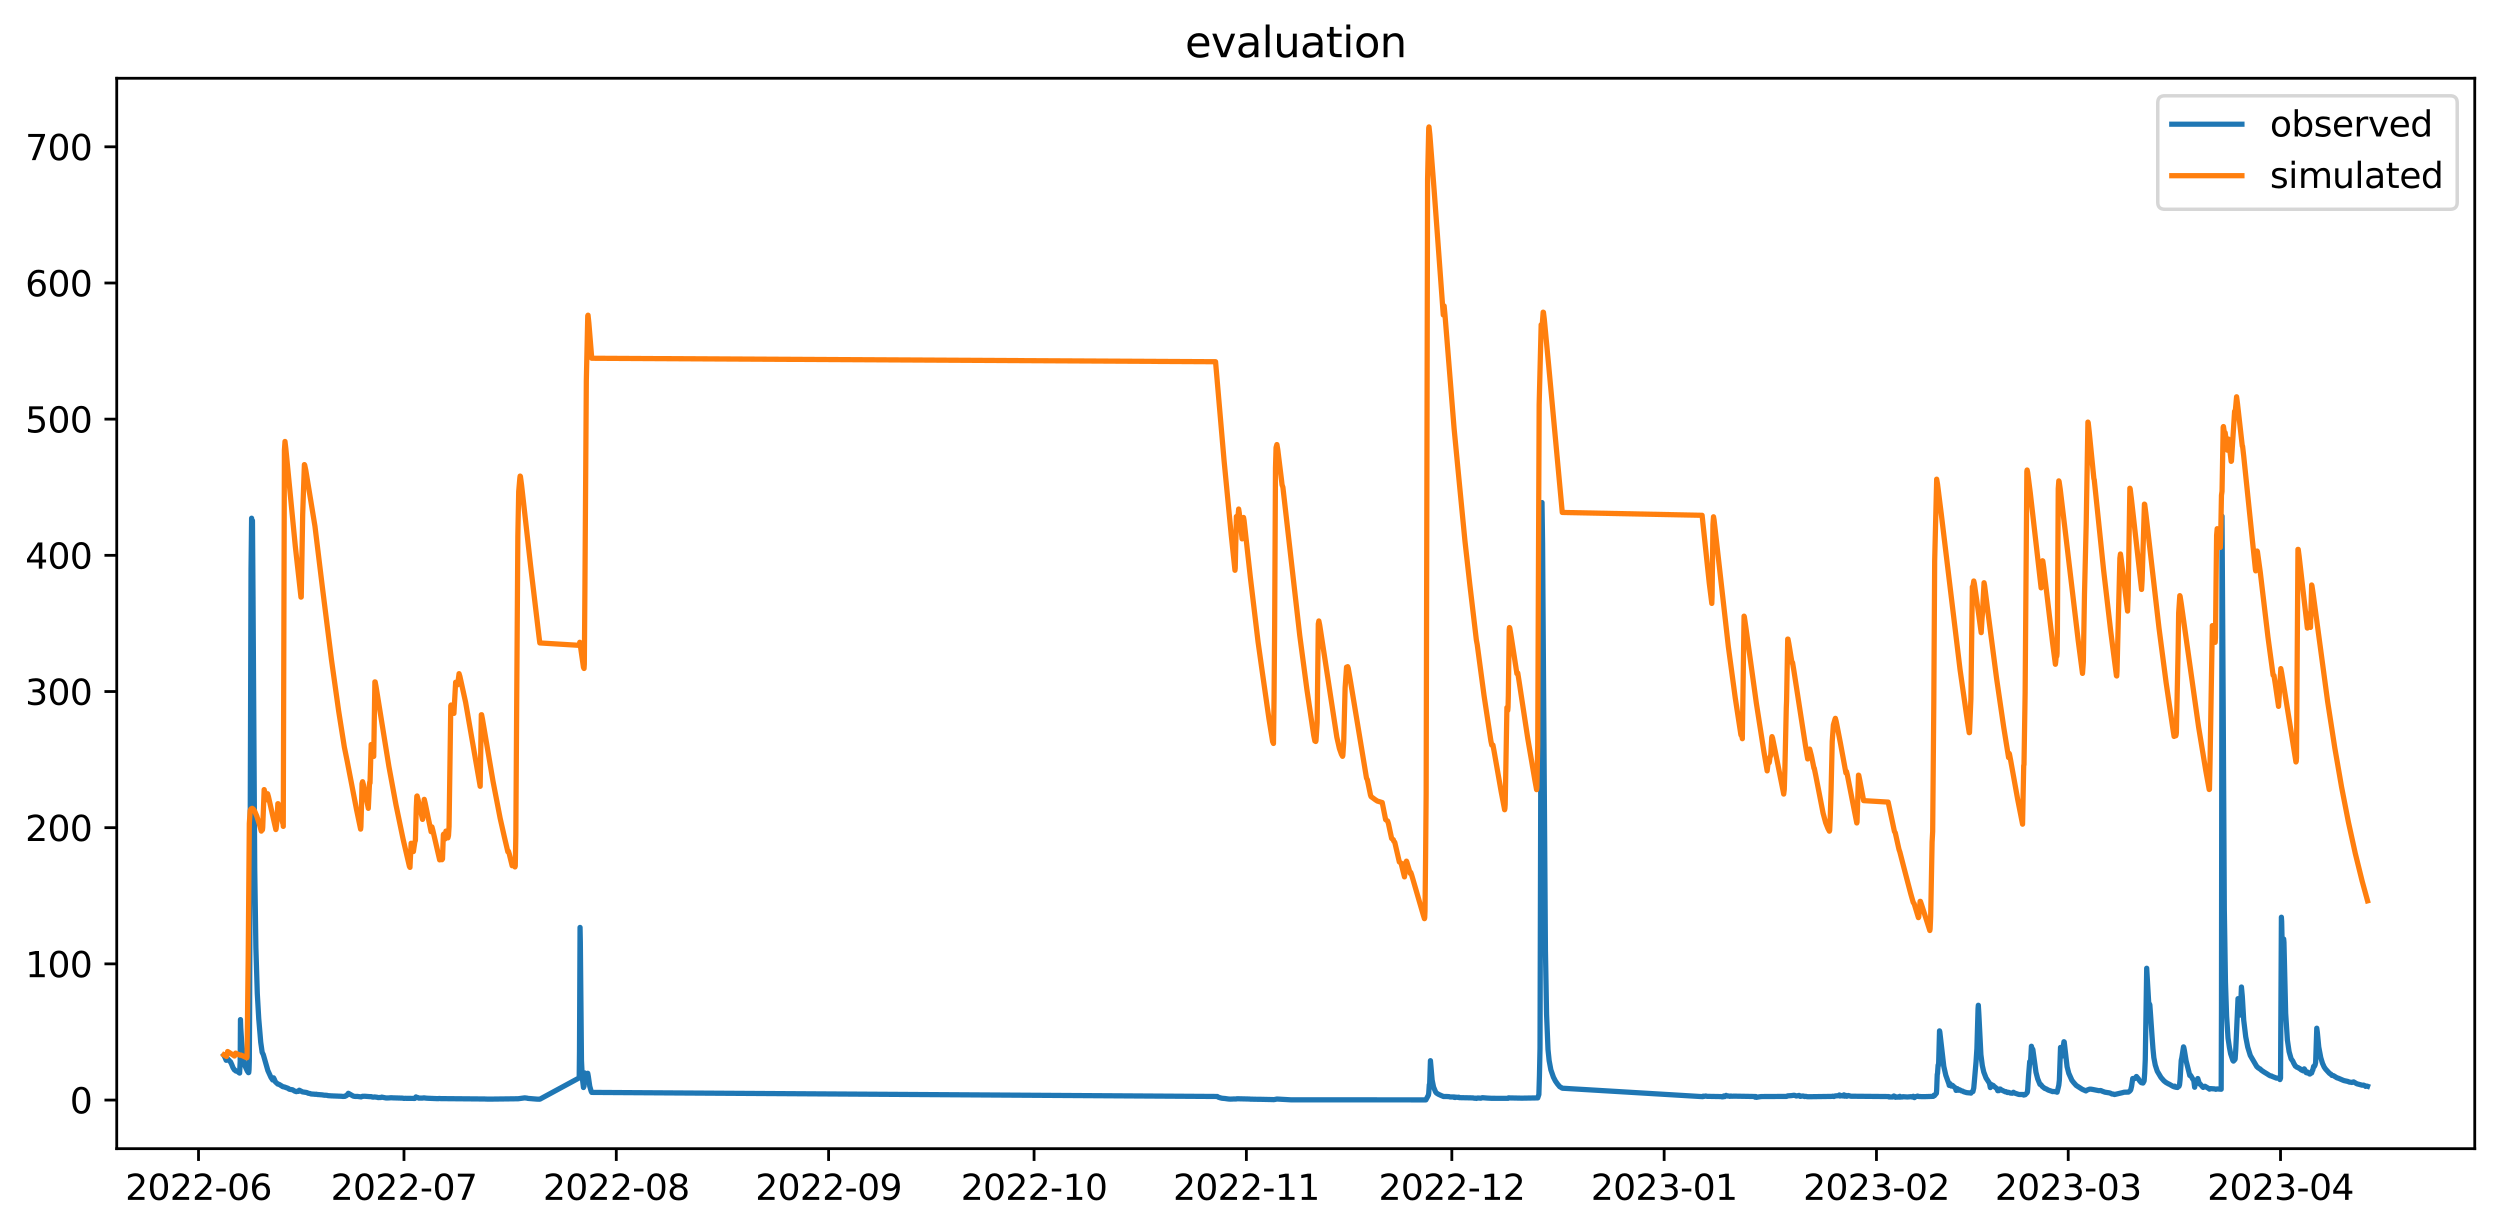 <?xml version="1.0" encoding="utf-8" standalone="no"?>
<!DOCTYPE svg PUBLIC "-//W3C//DTD SVG 1.1//EN"
  "http://www.w3.org/Graphics/SVG/1.1/DTD/svg11.dtd">
<svg xmlns:xlink="http://www.w3.org/1999/xlink" width="712.898pt" height="351.436pt" viewBox="0 0 712.898 351.436" xmlns="http://www.w3.org/2000/svg" version="1.1">
 <defs>
  <style type="text/css">*{stroke-linejoin: round; stroke-linecap: butt}</style>
 </defs>
 <g id="figure_1">
  <g id="patch_1">
   <path d="M 0 351.436 
L 712.898 351.436 
L 712.898 0 
L 0 0 
z
" style="fill: #ffffff"/>
  </g>
  <g id="axes_1">
   <g id="patch_2">
    <path d="M 33.288 327.558 
L 705.697 327.558 
L 705.697 22.318 
L 33.288 22.318 
z
" style="fill: #ffffff"/>
   </g>
   <g id="matplotlib.axis_1">
    <g id="xtick_1">
     <g id="line2d_1">
      <defs>
       <path id="m0aa4b8ffd3" d="M 0 0 
L 0 3.5 
" style="stroke: #000000; stroke-width: 0.8"/>
      </defs>
      <g>
       <use xlink:href="#m0aa4b8ffd3" x="56.609" y="327.558" style="stroke: #000000; stroke-width: 0.8"/>
      </g>
     </g>
     <g id="text_1">
      <!-- 2022-06 -->
      <g transform="translate(35.718 342.157) scale(0.1 -0.1)">
       <defs>
        <path id="DejaVuSans-32" d="M 1228 531 
L 3431 531 
L 3431 0 
L 469 0 
L 469 531 
Q 828 903 1448 1529 
Q 2069 2156 2228 2338 
Q 2531 2678 2651 2914 
Q 2772 3150 2772 3378 
Q 2772 3750 2511 3984 
Q 2250 4219 1831 4219 
Q 1534 4219 1204 4116 
Q 875 4013 500 3803 
L 500 4441 
Q 881 4594 1212 4672 
Q 1544 4750 1819 4750 
Q 2544 4750 2975 4387 
Q 3406 4025 3406 3419 
Q 3406 3131 3298 2873 
Q 3191 2616 2906 2266 
Q 2828 2175 2409 1742 
Q 1991 1309 1228 531 
z
" transform="scale(0.016)"/>
        <path id="DejaVuSans-30" d="M 2034 4250 
Q 1547 4250 1301 3770 
Q 1056 3291 1056 2328 
Q 1056 1369 1301 889 
Q 1547 409 2034 409 
Q 2525 409 2770 889 
Q 3016 1369 3016 2328 
Q 3016 3291 2770 3770 
Q 2525 4250 2034 4250 
z
M 2034 4750 
Q 2819 4750 3233 4129 
Q 3647 3509 3647 2328 
Q 3647 1150 3233 529 
Q 2819 -91 2034 -91 
Q 1250 -91 836 529 
Q 422 1150 422 2328 
Q 422 3509 836 4129 
Q 1250 4750 2034 4750 
z
" transform="scale(0.016)"/>
        <path id="DejaVuSans-2d" d="M 313 2009 
L 1997 2009 
L 1997 1497 
L 313 1497 
L 313 2009 
z
" transform="scale(0.016)"/>
        <path id="DejaVuSans-36" d="M 2113 2584 
Q 1688 2584 1439 2293 
Q 1191 2003 1191 1497 
Q 1191 994 1439 701 
Q 1688 409 2113 409 
Q 2538 409 2786 701 
Q 3034 994 3034 1497 
Q 3034 2003 2786 2293 
Q 2538 2584 2113 2584 
z
M 3366 4563 
L 3366 3988 
Q 3128 4100 2886 4159 
Q 2644 4219 2406 4219 
Q 1781 4219 1451 3797 
Q 1122 3375 1075 2522 
Q 1259 2794 1537 2939 
Q 1816 3084 2150 3084 
Q 2853 3084 3261 2657 
Q 3669 2231 3669 1497 
Q 3669 778 3244 343 
Q 2819 -91 2113 -91 
Q 1303 -91 875 529 
Q 447 1150 447 2328 
Q 447 3434 972 4092 
Q 1497 4750 2381 4750 
Q 2619 4750 2861 4703 
Q 3103 4656 3366 4563 
z
" transform="scale(0.016)"/>
       </defs>
       <use xlink:href="#DejaVuSans-32"/>
       <use xlink:href="#DejaVuSans-30" x="63.623"/>
       <use xlink:href="#DejaVuSans-32" x="127.246"/>
       <use xlink:href="#DejaVuSans-32" x="190.869"/>
       <use xlink:href="#DejaVuSans-2d" x="254.492"/>
       <use xlink:href="#DejaVuSans-30" x="290.576"/>
       <use xlink:href="#DejaVuSans-36" x="354.199"/>
      </g>
     </g>
    </g>
    <g id="xtick_2">
     <g id="line2d_2">
      <g>
       <use xlink:href="#m0aa4b8ffd3" x="115.199" y="327.558" style="stroke: #000000; stroke-width: 0.8"/>
      </g>
     </g>
     <g id="text_2">
      <!-- 2022-07 -->
      <g transform="translate(94.307 342.157) scale(0.1 -0.1)">
       <defs>
        <path id="DejaVuSans-37" d="M 525 4666 
L 3525 4666 
L 3525 4397 
L 1831 0 
L 1172 0 
L 2766 4134 
L 525 4134 
L 525 4666 
z
" transform="scale(0.016)"/>
       </defs>
       <use xlink:href="#DejaVuSans-32"/>
       <use xlink:href="#DejaVuSans-30" x="63.623"/>
       <use xlink:href="#DejaVuSans-32" x="127.246"/>
       <use xlink:href="#DejaVuSans-32" x="190.869"/>
       <use xlink:href="#DejaVuSans-2d" x="254.492"/>
       <use xlink:href="#DejaVuSans-30" x="290.576"/>
       <use xlink:href="#DejaVuSans-37" x="354.199"/>
      </g>
     </g>
    </g>
    <g id="xtick_3">
     <g id="line2d_3">
      <g>
       <use xlink:href="#m0aa4b8ffd3" x="175.741" y="327.558" style="stroke: #000000; stroke-width: 0.8"/>
      </g>
     </g>
     <g id="text_3">
      <!-- 2022-08 -->
      <g transform="translate(154.849 342.157) scale(0.1 -0.1)">
       <defs>
        <path id="DejaVuSans-38" d="M 2034 2216 
Q 1584 2216 1326 1975 
Q 1069 1734 1069 1313 
Q 1069 891 1326 650 
Q 1584 409 2034 409 
Q 2484 409 2743 651 
Q 3003 894 3003 1313 
Q 3003 1734 2745 1975 
Q 2488 2216 2034 2216 
z
M 1403 2484 
Q 997 2584 770 2862 
Q 544 3141 544 3541 
Q 544 4100 942 4425 
Q 1341 4750 2034 4750 
Q 2731 4750 3128 4425 
Q 3525 4100 3525 3541 
Q 3525 3141 3298 2862 
Q 3072 2584 2669 2484 
Q 3125 2378 3379 2068 
Q 3634 1759 3634 1313 
Q 3634 634 3220 271 
Q 2806 -91 2034 -91 
Q 1263 -91 848 271 
Q 434 634 434 1313 
Q 434 1759 690 2068 
Q 947 2378 1403 2484 
z
M 1172 3481 
Q 1172 3119 1398 2916 
Q 1625 2713 2034 2713 
Q 2441 2713 2670 2916 
Q 2900 3119 2900 3481 
Q 2900 3844 2670 4047 
Q 2441 4250 2034 4250 
Q 1625 4250 1398 4047 
Q 1172 3844 1172 3481 
z
" transform="scale(0.016)"/>
       </defs>
       <use xlink:href="#DejaVuSans-32"/>
       <use xlink:href="#DejaVuSans-30" x="63.623"/>
       <use xlink:href="#DejaVuSans-32" x="127.246"/>
       <use xlink:href="#DejaVuSans-32" x="190.869"/>
       <use xlink:href="#DejaVuSans-2d" x="254.492"/>
       <use xlink:href="#DejaVuSans-30" x="290.576"/>
       <use xlink:href="#DejaVuSans-38" x="354.199"/>
      </g>
     </g>
    </g>
    <g id="xtick_4">
     <g id="line2d_4">
      <g>
       <use xlink:href="#m0aa4b8ffd3" x="236.283" y="327.558" style="stroke: #000000; stroke-width: 0.8"/>
      </g>
     </g>
     <g id="text_4">
      <!-- 2022-09 -->
      <g transform="translate(215.392 342.157) scale(0.1 -0.1)">
       <defs>
        <path id="DejaVuSans-39" d="M 703 97 
L 703 672 
Q 941 559 1184 500 
Q 1428 441 1663 441 
Q 2288 441 2617 861 
Q 2947 1281 2994 2138 
Q 2813 1869 2534 1725 
Q 2256 1581 1919 1581 
Q 1219 1581 811 2004 
Q 403 2428 403 3163 
Q 403 3881 828 4315 
Q 1253 4750 1959 4750 
Q 2769 4750 3195 4129 
Q 3622 3509 3622 2328 
Q 3622 1225 3098 567 
Q 2575 -91 1691 -91 
Q 1453 -91 1209 -44 
Q 966 3 703 97 
z
M 1959 2075 
Q 2384 2075 2632 2365 
Q 2881 2656 2881 3163 
Q 2881 3666 2632 3958 
Q 2384 4250 1959 4250 
Q 1534 4250 1286 3958 
Q 1038 3666 1038 3163 
Q 1038 2656 1286 2365 
Q 1534 2075 1959 2075 
z
" transform="scale(0.016)"/>
       </defs>
       <use xlink:href="#DejaVuSans-32"/>
       <use xlink:href="#DejaVuSans-30" x="63.623"/>
       <use xlink:href="#DejaVuSans-32" x="127.246"/>
       <use xlink:href="#DejaVuSans-32" x="190.869"/>
       <use xlink:href="#DejaVuSans-2d" x="254.492"/>
       <use xlink:href="#DejaVuSans-30" x="290.576"/>
       <use xlink:href="#DejaVuSans-39" x="354.199"/>
      </g>
     </g>
    </g>
    <g id="xtick_5">
     <g id="line2d_5">
      <g>
       <use xlink:href="#m0aa4b8ffd3" x="294.873" y="327.558" style="stroke: #000000; stroke-width: 0.8"/>
      </g>
     </g>
     <g id="text_5">
      <!-- 2022-10 -->
      <g transform="translate(273.981 342.157) scale(0.1 -0.1)">
       <defs>
        <path id="DejaVuSans-31" d="M 794 531 
L 1825 531 
L 1825 4091 
L 703 3866 
L 703 4441 
L 1819 4666 
L 2450 4666 
L 2450 531 
L 3481 531 
L 3481 0 
L 794 0 
L 794 531 
z
" transform="scale(0.016)"/>
       </defs>
       <use xlink:href="#DejaVuSans-32"/>
       <use xlink:href="#DejaVuSans-30" x="63.623"/>
       <use xlink:href="#DejaVuSans-32" x="127.246"/>
       <use xlink:href="#DejaVuSans-32" x="190.869"/>
       <use xlink:href="#DejaVuSans-2d" x="254.492"/>
       <use xlink:href="#DejaVuSans-31" x="290.576"/>
       <use xlink:href="#DejaVuSans-30" x="354.199"/>
      </g>
     </g>
    </g>
    <g id="xtick_6">
     <g id="line2d_6">
      <g>
       <use xlink:href="#m0aa4b8ffd3" x="355.415" y="327.558" style="stroke: #000000; stroke-width: 0.8"/>
      </g>
     </g>
     <g id="text_6">
      <!-- 2022-11 -->
      <g transform="translate(334.523 342.157) scale(0.1 -0.1)">
       <use xlink:href="#DejaVuSans-32"/>
       <use xlink:href="#DejaVuSans-30" x="63.623"/>
       <use xlink:href="#DejaVuSans-32" x="127.246"/>
       <use xlink:href="#DejaVuSans-32" x="190.869"/>
       <use xlink:href="#DejaVuSans-2d" x="254.492"/>
       <use xlink:href="#DejaVuSans-31" x="290.576"/>
       <use xlink:href="#DejaVuSans-31" x="354.199"/>
      </g>
     </g>
    </g>
    <g id="xtick_7">
     <g id="line2d_7">
      <g>
       <use xlink:href="#m0aa4b8ffd3" x="414.004" y="327.558" style="stroke: #000000; stroke-width: 0.8"/>
      </g>
     </g>
     <g id="text_7">
      <!-- 2022-12 -->
      <g transform="translate(393.113 342.157) scale(0.1 -0.1)">
       <use xlink:href="#DejaVuSans-32"/>
       <use xlink:href="#DejaVuSans-30" x="63.623"/>
       <use xlink:href="#DejaVuSans-32" x="127.246"/>
       <use xlink:href="#DejaVuSans-32" x="190.869"/>
       <use xlink:href="#DejaVuSans-2d" x="254.492"/>
       <use xlink:href="#DejaVuSans-31" x="290.576"/>
       <use xlink:href="#DejaVuSans-32" x="354.199"/>
      </g>
     </g>
    </g>
    <g id="xtick_8">
     <g id="line2d_8">
      <g>
       <use xlink:href="#m0aa4b8ffd3" x="474.546" y="327.558" style="stroke: #000000; stroke-width: 0.8"/>
      </g>
     </g>
     <g id="text_8">
      <!-- 2023-01 -->
      <g transform="translate(453.655 342.157) scale(0.1 -0.1)">
       <defs>
        <path id="DejaVuSans-33" d="M 2597 2516 
Q 3050 2419 3304 2112 
Q 3559 1806 3559 1356 
Q 3559 666 3084 287 
Q 2609 -91 1734 -91 
Q 1441 -91 1130 -33 
Q 819 25 488 141 
L 488 750 
Q 750 597 1062 519 
Q 1375 441 1716 441 
Q 2309 441 2620 675 
Q 2931 909 2931 1356 
Q 2931 1769 2642 2001 
Q 2353 2234 1838 2234 
L 1294 2234 
L 1294 2753 
L 1863 2753 
Q 2328 2753 2575 2939 
Q 2822 3125 2822 3475 
Q 2822 3834 2567 4026 
Q 2313 4219 1838 4219 
Q 1578 4219 1281 4162 
Q 984 4106 628 3988 
L 628 4550 
Q 988 4650 1302 4700 
Q 1616 4750 1894 4750 
Q 2613 4750 3031 4423 
Q 3450 4097 3450 3541 
Q 3450 3153 3228 2886 
Q 3006 2619 2597 2516 
z
" transform="scale(0.016)"/>
       </defs>
       <use xlink:href="#DejaVuSans-32"/>
       <use xlink:href="#DejaVuSans-30" x="63.623"/>
       <use xlink:href="#DejaVuSans-32" x="127.246"/>
       <use xlink:href="#DejaVuSans-33" x="190.869"/>
       <use xlink:href="#DejaVuSans-2d" x="254.492"/>
       <use xlink:href="#DejaVuSans-30" x="290.576"/>
       <use xlink:href="#DejaVuSans-31" x="354.199"/>
      </g>
     </g>
    </g>
    <g id="xtick_9">
     <g id="line2d_9">
      <g>
       <use xlink:href="#m0aa4b8ffd3" x="535.089" y="327.558" style="stroke: #000000; stroke-width: 0.8"/>
      </g>
     </g>
     <g id="text_9">
      <!-- 2023-02 -->
      <g transform="translate(514.197 342.157) scale(0.1 -0.1)">
       <use xlink:href="#DejaVuSans-32"/>
       <use xlink:href="#DejaVuSans-30" x="63.623"/>
       <use xlink:href="#DejaVuSans-32" x="127.246"/>
       <use xlink:href="#DejaVuSans-33" x="190.869"/>
       <use xlink:href="#DejaVuSans-2d" x="254.492"/>
       <use xlink:href="#DejaVuSans-30" x="290.576"/>
       <use xlink:href="#DejaVuSans-32" x="354.199"/>
      </g>
     </g>
    </g>
    <g id="xtick_10">
     <g id="line2d_10">
      <g>
       <use xlink:href="#m0aa4b8ffd3" x="589.772" y="327.558" style="stroke: #000000; stroke-width: 0.8"/>
      </g>
     </g>
     <g id="text_10">
      <!-- 2023-03 -->
      <g transform="translate(568.881 342.157) scale(0.1 -0.1)">
       <use xlink:href="#DejaVuSans-32"/>
       <use xlink:href="#DejaVuSans-30" x="63.623"/>
       <use xlink:href="#DejaVuSans-32" x="127.246"/>
       <use xlink:href="#DejaVuSans-33" x="190.869"/>
       <use xlink:href="#DejaVuSans-2d" x="254.492"/>
       <use xlink:href="#DejaVuSans-30" x="290.576"/>
       <use xlink:href="#DejaVuSans-33" x="354.199"/>
      </g>
     </g>
    </g>
    <g id="xtick_11">
     <g id="line2d_11">
      <g>
       <use xlink:href="#m0aa4b8ffd3" x="650.314" y="327.558" style="stroke: #000000; stroke-width: 0.8"/>
      </g>
     </g>
     <g id="text_11">
      <!-- 2023-04 -->
      <g transform="translate(629.423 342.157) scale(0.1 -0.1)">
       <defs>
        <path id="DejaVuSans-34" d="M 2419 4116 
L 825 1625 
L 2419 1625 
L 2419 4116 
z
M 2253 4666 
L 3047 4666 
L 3047 1625 
L 3713 1625 
L 3713 1100 
L 3047 1100 
L 3047 0 
L 2419 0 
L 2419 1100 
L 313 1100 
L 313 1709 
L 2253 4666 
z
" transform="scale(0.016)"/>
       </defs>
       <use xlink:href="#DejaVuSans-32"/>
       <use xlink:href="#DejaVuSans-30" x="63.623"/>
       <use xlink:href="#DejaVuSans-32" x="127.246"/>
       <use xlink:href="#DejaVuSans-33" x="190.869"/>
       <use xlink:href="#DejaVuSans-2d" x="254.492"/>
       <use xlink:href="#DejaVuSans-30" x="290.576"/>
       <use xlink:href="#DejaVuSans-34" x="354.199"/>
      </g>
     </g>
    </g>
   </g>
   <g id="matplotlib.axis_2">
    <g id="ytick_1">
     <g id="line2d_12">
      <defs>
       <path id="m56b9f6864c" d="M 0 0 
L -3.5 0 
" style="stroke: #000000; stroke-width: 0.8"/>
      </defs>
      <g>
       <use xlink:href="#m56b9f6864c" x="33.288" y="313.687" style="stroke: #000000; stroke-width: 0.8"/>
      </g>
     </g>
     <g id="text_12">
      <!-- 0 -->
      <g transform="translate(19.925 317.487) scale(0.1 -0.1)">
       <use xlink:href="#DejaVuSans-30"/>
      </g>
     </g>
    </g>
    <g id="ytick_2">
     <g id="line2d_13">
      <g>
       <use xlink:href="#m56b9f6864c" x="33.288" y="274.856" style="stroke: #000000; stroke-width: 0.8"/>
      </g>
     </g>
     <g id="text_13">
      <!-- 100 -->
      <g transform="translate(7.2 278.655) scale(0.1 -0.1)">
       <use xlink:href="#DejaVuSans-31"/>
       <use xlink:href="#DejaVuSans-30" x="63.623"/>
       <use xlink:href="#DejaVuSans-30" x="127.246"/>
      </g>
     </g>
    </g>
    <g id="ytick_3">
     <g id="line2d_14">
      <g>
       <use xlink:href="#m56b9f6864c" x="33.288" y="236.024" style="stroke: #000000; stroke-width: 0.8"/>
      </g>
     </g>
     <g id="text_14">
      <!-- 200 -->
      <g transform="translate(7.2 239.823) scale(0.1 -0.1)">
       <use xlink:href="#DejaVuSans-32"/>
       <use xlink:href="#DejaVuSans-30" x="63.623"/>
       <use xlink:href="#DejaVuSans-30" x="127.246"/>
      </g>
     </g>
    </g>
    <g id="ytick_4">
     <g id="line2d_15">
      <g>
       <use xlink:href="#m56b9f6864c" x="33.288" y="197.193" style="stroke: #000000; stroke-width: 0.8"/>
      </g>
     </g>
     <g id="text_15">
      <!-- 300 -->
      <g transform="translate(7.2 200.992) scale(0.1 -0.1)">
       <use xlink:href="#DejaVuSans-33"/>
       <use xlink:href="#DejaVuSans-30" x="63.623"/>
       <use xlink:href="#DejaVuSans-30" x="127.246"/>
      </g>
     </g>
    </g>
    <g id="ytick_5">
     <g id="line2d_16">
      <g>
       <use xlink:href="#m56b9f6864c" x="33.288" y="158.361" style="stroke: #000000; stroke-width: 0.8"/>
      </g>
     </g>
     <g id="text_16">
      <!-- 400 -->
      <g transform="translate(7.2 162.16) scale(0.1 -0.1)">
       <use xlink:href="#DejaVuSans-34"/>
       <use xlink:href="#DejaVuSans-30" x="63.623"/>
       <use xlink:href="#DejaVuSans-30" x="127.246"/>
      </g>
     </g>
    </g>
    <g id="ytick_6">
     <g id="line2d_17">
      <g>
       <use xlink:href="#m56b9f6864c" x="33.288" y="119.529" style="stroke: #000000; stroke-width: 0.8"/>
      </g>
     </g>
     <g id="text_17">
      <!-- 500 -->
      <g transform="translate(7.2 123.328) scale(0.1 -0.1)">
       <defs>
        <path id="DejaVuSans-35" d="M 691 4666 
L 3169 4666 
L 3169 4134 
L 1269 4134 
L 1269 2991 
Q 1406 3038 1543 3061 
Q 1681 3084 1819 3084 
Q 2600 3084 3056 2656 
Q 3513 2228 3513 1497 
Q 3513 744 3044 326 
Q 2575 -91 1722 -91 
Q 1428 -91 1123 -41 
Q 819 9 494 109 
L 494 744 
Q 775 591 1075 516 
Q 1375 441 1709 441 
Q 2250 441 2565 725 
Q 2881 1009 2881 1497 
Q 2881 1984 2565 2268 
Q 2250 2553 1709 2553 
Q 1456 2553 1204 2497 
Q 953 2441 691 2322 
L 691 4666 
z
" transform="scale(0.016)"/>
       </defs>
       <use xlink:href="#DejaVuSans-35"/>
       <use xlink:href="#DejaVuSans-30" x="63.623"/>
       <use xlink:href="#DejaVuSans-30" x="127.246"/>
      </g>
     </g>
    </g>
    <g id="ytick_7">
     <g id="line2d_18">
      <g>
       <use xlink:href="#m56b9f6864c" x="33.288" y="80.698" style="stroke: #000000; stroke-width: 0.8"/>
      </g>
     </g>
     <g id="text_18">
      <!-- 600 -->
      <g transform="translate(7.2 84.497) scale(0.1 -0.1)">
       <use xlink:href="#DejaVuSans-36"/>
       <use xlink:href="#DejaVuSans-30" x="63.623"/>
       <use xlink:href="#DejaVuSans-30" x="127.246"/>
      </g>
     </g>
    </g>
    <g id="ytick_8">
     <g id="line2d_19">
      <g>
       <use xlink:href="#m56b9f6864c" x="33.288" y="41.866" style="stroke: #000000; stroke-width: 0.8"/>
      </g>
     </g>
     <g id="text_19">
      <!-- 700 -->
      <g transform="translate(7.2 45.665) scale(0.1 -0.1)">
       <use xlink:href="#DejaVuSans-37"/>
       <use xlink:href="#DejaVuSans-30" x="63.623"/>
       <use xlink:href="#DejaVuSans-30" x="127.246"/>
      </g>
     </g>
    </g>
   </g>
   <g id="line2d_20">
    <path d="M 63.852 300.96 
L 64.096 301.407 
L 64.503 302.349 
L 64.584 302.213 
L 64.747 301.805 
L 64.828 301.805 
L 65.235 302.349 
L 65.316 302.349 
L 65.56 302.698 
L 65.723 302.776 
L 66.049 303.475 
L 66.456 304.484 
L 66.862 305.106 
L 66.944 305.106 
L 67.269 305.416 
L 67.513 305.455 
L 67.758 305.572 
L 67.839 305.572 
L 68.083 305.843 
L 68.164 305.843 
L 68.327 305.999 
L 68.49 302.698 
L 68.571 290.748 
L 68.653 293.097 
L 68.897 296.941 
L 69.385 301.815 
L 69.792 303.824 
L 70.036 304.329 
L 70.524 305.416 
L 70.85 305.882 
L 70.931 305.843 
L 71.013 305.028 
L 71.094 302.523 
L 71.175 289.35 
L 71.582 162.438 
L 71.745 147.779 
L 71.826 150.983 
L 71.989 148.459 
L 72.152 170.302 
L 72.64 247.965 
L 72.965 270.196 
L 73.372 283.35 
L 73.779 290.466 
L 74.349 297.203 
L 74.756 300.077 
L 75.081 300.727 
L 76.383 305.28 
L 77.278 307.241 
L 77.767 307.97 
L 77.848 307.892 
L 78.011 307.358 
L 78.255 307.834 
L 78.499 308.474 
L 79.231 309.144 
L 79.475 309.173 
L 79.72 309.299 
L 80.289 309.649 
L 80.615 309.87 
L 81.103 309.967 
L 82.161 310.352 
L 82.486 310.604 
L 83.219 310.735 
L 83.381 310.735 
L 84.032 311.136 
L 84.276 311.218 
L 84.521 311.299 
L 84.927 311.136 
L 85.09 311.218 
L 85.172 311.177 
L 85.334 310.888 
L 85.823 311.136 
L 85.985 311.218 
L 86.229 311.358 
L 87.369 311.528 
L 87.613 311.602 
L 87.857 311.746 
L 88.427 311.833 
L 88.671 311.952 
L 89.647 312.018 
L 89.891 312.067 
L 90.135 312.018 
L 90.542 312.115 
L 90.868 312.13 
L 91.844 312.208 
L 92.495 312.314 
L 93.146 312.328 
L 93.553 312.43 
L 94.53 312.499 
L 97.296 312.608 
L 97.785 312.658 
L 98.354 312.633 
L 98.517 312.499 
L 98.68 312.486 
L 98.924 312.208 
L 99.168 312.192 
L 99.331 311.763 
L 100.714 312.554 
L 101.121 312.646 
L 101.528 312.658 
L 101.853 312.646 
L 102.993 312.794 
L 103.318 312.621 
L 104.05 312.608 
L 105.352 312.709 
L 105.841 312.709 
L 106.166 312.829 
L 106.492 312.853 
L 106.817 312.806 
L 107.305 312.864 
L 107.549 312.898 
L 107.794 312.985 
L 108.689 312.953 
L 108.851 312.853 
L 110.072 313.095 
L 110.886 313.086 
L 111.537 313.027 
L 112.106 313.066 
L 114.792 313.144 
L 115.117 313.214 
L 115.605 313.196 
L 116.175 313.214 
L 118.291 313.222 
L 118.616 312.794 
L 118.698 312.953 
L 118.779 312.91 
L 119.186 312.995 
L 119.43 313.144 
L 119.918 313.124 
L 120.407 313.134 
L 120.895 313.066 
L 121.546 313.153 
L 121.953 313.179 
L 124.475 313.28 
L 124.963 313.297 
L 125.208 313.24 
L 125.696 313.28 
L 138.227 313.387 
L 138.96 313.418 
L 139.692 313.423 
L 147.748 313.321 
L 149.62 313.066 
L 150.271 313.142 
L 150.515 313.214 
L 151.736 313.315 
L 153.038 313.423 
L 153.933 313.45 
L 165.162 307.368 
L 165.244 299.854 
L 165.406 264.468 
L 165.488 268.643 
L 165.813 302.494 
L 166.057 307.474 
L 166.383 310.114 
L 166.546 309.709 
L 166.627 308.707 
L 166.708 305.95 
L 166.79 306.018 
L 167.034 308.241 
L 167.278 307.61 
L 167.522 306.125 
L 167.603 306.057 
L 167.766 306.95 
L 168.173 309.763 
L 168.58 311.197 
L 168.743 311.508 
L 347.115 312.671 
L 347.44 312.888 
L 348.01 313.066 
L 348.498 313.179 
L 349.312 313.249 
L 350.044 313.357 
L 350.451 313.4 
L 350.776 313.418 
L 351.102 313.412 
L 351.997 313.373 
L 352.485 313.386 
L 352.729 313.315 
L 356.391 313.4 
L 356.635 313.444 
L 357.042 313.437 
L 357.856 313.462 
L 359.239 313.474 
L 362.82 313.554 
L 363.145 313.571 
L 363.471 313.539 
L 364.122 313.4 
L 368.191 313.629 
L 406.599 313.639 
L 407.331 312.281 
L 407.413 311.728 
L 407.576 309.299 
L 407.657 309.668 
L 407.901 302.465 
L 408.064 304.29 
L 408.389 307.999 
L 408.796 309.982 
L 409.366 311.365 
L 409.61 311.683 
L 410.18 312.041 
L 411.075 312.449 
L 411.319 312.544 
L 411.644 312.688 
L 412.458 312.671 
L 413.109 312.709 
L 413.272 312.722 
L 413.434 312.806 
L 414.655 312.814 
L 414.736 312.949 
L 414.818 312.818 
L 414.981 312.959 
L 415.143 312.872 
L 415.469 312.895 
L 415.794 312.927 
L 415.957 312.87 
L 416.12 313.002 
L 420.026 313.076 
L 420.433 313.171 
L 420.758 313.15 
L 421.002 313.229 
L 421.328 313.103 
L 422.304 313.157 
L 422.711 313.012 
L 423.932 313.119 
L 425.478 313.198 
L 430.035 313.199 
L 430.198 313.05 
L 430.523 313.082 
L 433.941 313.152 
L 438.498 313.076 
L 438.823 312.108 
L 438.986 306.756 
L 439.149 298.912 
L 439.556 150.595 
L 439.718 143.314 
L 439.881 155.06 
L 440.207 201.852 
L 440.695 270.973 
L 441.02 289.311 
L 441.427 299.271 
L 441.753 302.446 
L 442.241 305.067 
L 442.973 307.164 
L 443.543 308.27 
L 444.112 309.086 
L 444.763 309.874 
L 445.089 310.048 
L 445.496 310.311 
L 485.532 312.72 
L 485.695 312.577 
L 485.857 312.656 
L 486.427 312.523 
L 486.752 312.631 
L 490.821 312.697 
L 490.984 312.77 
L 491.228 312.783 
L 491.309 312.769 
L 491.554 312.526 
L 491.798 312.709 
L 491.96 312.554 
L 492.123 312.414 
L 492.205 312.359 
L 492.53 312.54 
L 492.937 312.526 
L 493.262 312.635 
L 493.588 312.54 
L 493.751 312.594 
L 493.995 312.594 
L 494.727 312.581 
L 500.342 312.676 
L 500.505 312.88 
L 500.586 312.773 
L 500.667 312.676 
L 500.912 312.922 
L 501.074 312.845 
L 501.318 312.833 
L 502.214 312.689 
L 509.456 312.653 
L 509.781 312.493 
L 510.839 312.425 
L 511.572 312.324 
L 511.816 312.367 
L 512.223 312.538 
L 512.629 312.455 
L 513.036 312.367 
L 513.199 312.538 
L 513.362 312.643 
L 513.931 312.538 
L 514.257 312.538 
L 514.582 312.693 
L 514.908 312.617 
L 515.233 312.706 
L 515.559 312.744 
L 522.394 312.647 
L 522.638 312.583 
L 522.964 312.685 
L 523.289 312.515 
L 524.429 312.431 
L 524.51 312.242 
L 524.673 312.542 
L 524.836 312.36 
L 525.324 312.515 
L 525.487 312.447 
L 525.568 312.515 
L 525.812 312.209 
L 525.975 312.583 
L 526.138 312.501 
L 526.3 312.36 
L 526.544 312.61 
L 526.707 312.596 
L 527.033 312.39 
L 527.277 312.448 
L 527.765 312.596 
L 538.588 312.692 
L 538.669 312.814 
L 539.076 312.802 
L 539.727 312.814 
L 539.971 312.666 
L 540.052 312.535 
L 540.134 312.667 
L 540.215 312.602 
L 540.459 312.723 
L 540.541 312.907 
L 540.622 312.764 
L 540.785 312.802 
L 541.192 312.862 
L 541.436 312.743 
L 541.517 312.845 
L 541.68 312.861 
L 541.761 312.626 
L 541.924 312.792 
L 542.005 312.853 
L 542.331 312.791 
L 542.494 312.818 
L 542.656 312.732 
L 543.958 312.818 
L 544.447 312.759 
L 544.609 312.771 
L 544.854 312.709 
L 545.179 312.783 
L 545.342 312.829 
L 545.505 312.747 
L 545.586 312.619 
L 545.911 312.995 
L 546.237 312.722 
L 546.644 312.646 
L 546.807 312.554 
L 547.132 312.684 
L 547.295 312.684 
L 548.109 312.722 
L 548.841 312.709 
L 549.085 312.709 
L 551.282 312.635 
L 551.526 312.286 
L 551.608 312.446 
L 552.177 311.765 
L 552.259 310.766 
L 552.421 306.348 
L 552.503 306.154 
L 552.665 303.747 
L 552.747 303.863 
L 552.828 302.98 
L 553.072 293.961 
L 553.154 294.243 
L 554.293 304.096 
L 554.863 306.62 
L 555.758 309.115 
L 555.839 309.513 
L 556.002 308.969 
L 556.083 309.086 
L 556.165 309.144 
L 556.409 309.707 
L 556.571 309.455 
L 556.734 309.484 
L 557.467 310.172 
L 557.548 310.173 
L 557.711 310.608 
L 557.792 310.938 
L 558.118 310.429 
L 558.199 310.476 
L 558.362 310.895 
L 558.606 310.725 
L 558.85 310.789 
L 559.257 311.062 
L 559.664 311.127 
L 559.908 311.307 
L 560.233 311.403 
L 560.803 311.573 
L 561.535 311.647 
L 561.942 311.647 
L 562.023 311.719 
L 562.268 311.385 
L 562.593 311.268 
L 562.837 310.247 
L 563 308.465 
L 563.488 302.756 
L 563.732 299.019 
L 564.058 287.622 
L 564.139 286.661 
L 564.302 289.437 
L 564.872 300.747 
L 565.278 303.873 
L 565.685 305.688 
L 566.336 307.397 
L 567.069 308.513 
L 567.313 308.921 
L 567.557 310.132 
L 567.72 309.173 
L 567.801 309.319 
L 567.964 309.484 
L 568.127 309.659 
L 568.289 309.465 
L 568.452 309.581 
L 568.696 309.89 
L 568.859 309.963 
L 569.347 310.371 
L 569.51 310.621 
L 569.673 311.028 
L 569.754 310.818 
L 569.998 311.009 
L 570.242 310.554 
L 570.405 310.554 
L 570.649 310.775 
L 571.87 311.354 
L 572.032 311.295 
L 572.439 311.544 
L 572.602 311.47 
L 572.765 311.489 
L 572.928 311.544 
L 573.253 311.692 
L 573.823 311.744 
L 574.148 311.469 
L 574.474 311.692 
L 575.694 312.099 
L 576.915 312.099 
L 577.078 312.27 
L 577.24 312.208 
L 577.403 312.099 
L 577.485 312.177 
L 577.81 311.835 
L 578.054 311.585 
L 578.136 311.336 
L 578.217 310.574 
L 578.461 306.795 
L 578.787 302.737 
L 578.868 302.853 
L 578.949 303.086 
L 579.031 302.776 
L 579.275 298.349 
L 579.519 299.329 
L 579.6 299.126 
L 579.682 299.262 
L 580.577 305.776 
L 581.065 307.639 
L 581.716 309.222 
L 581.797 309.183 
L 581.96 309.261 
L 582.367 309.804 
L 583.099 310.383 
L 583.425 310.476 
L 583.75 310.655 
L 583.994 310.808 
L 584.157 310.872 
L 585.134 311.204 
L 585.296 311.284 
L 585.622 311.245 
L 586.273 311.326 
L 586.517 311.423 
L 586.598 311.453 
L 586.843 310.5 
L 587.087 309.445 
L 587.249 308.008 
L 587.575 298.689 
L 587.819 300.174 
L 588.063 301.145 
L 588.145 300.883 
L 588.47 297.669 
L 588.551 297.058 
L 588.633 297.126 
L 589.447 304.174 
L 589.935 306.076 
L 590.83 308.076 
L 590.993 308.28 
L 591.318 308.698 
L 592.051 309.523 
L 593.759 310.618 
L 594.817 311.09 
L 595.061 310.88 
L 595.875 310.577 
L 596.201 310.577 
L 596.852 310.688 
L 598.479 311.012 
L 599.049 310.969 
L 599.537 311.195 
L 600.269 311.451 
L 601.246 311.6 
L 601.49 311.637 
L 601.734 311.711 
L 601.897 311.781 
L 602.141 311.917 
L 602.304 311.987 
L 602.629 311.969 
L 602.955 312.115 
L 605.233 311.586 
L 605.721 311.455 
L 606.942 311.416 
L 607.349 311.1 
L 607.593 310.784 
L 607.837 309.776 
L 608.163 307.552 
L 608.814 307.552 
L 609.22 306.97 
L 609.709 307.552 
L 610.116 308.173 
L 610.278 308.377 
L 610.604 308.727 
L 611.092 308.843 
L 611.418 308.232 
L 611.58 305.989 
L 611.743 302.164 
L 612.15 276.108 
L 612.72 285.903 
L 613.045 286.525 
L 613.289 289.942 
L 613.696 295.844 
L 613.94 299.087 
L 614.184 301.572 
L 614.591 303.708 
L 615.161 305.455 
L 616.219 307.241 
L 617.032 308.173 
L 617.195 308.319 
L 617.683 308.698 
L 618.416 309.105 
L 618.578 309.164 
L 619.555 309.727 
L 619.799 309.835 
L 619.962 309.911 
L 620.125 309.727 
L 620.369 310.033 
L 620.938 310.106 
L 621.101 309.835 
L 621.345 309.779 
L 621.508 309.338 
L 621.671 307.902 
L 621.996 302.368 
L 622.159 301.63 
L 622.647 298.524 
L 622.729 298.698 
L 622.891 299.504 
L 623.38 302.465 
L 624.437 306.688 
L 624.6 306.581 
L 624.844 306.931 
L 625.332 307.795 
L 625.577 308.115 
L 625.821 310.037 
L 625.902 309.609 
L 626.228 308.115 
L 626.309 308.028 
L 626.39 308.523 
L 626.472 308.494 
L 626.716 307.552 
L 627.204 309.105 
L 627.367 309.076 
L 628.099 309.943 
L 628.262 310.09 
L 628.75 309.756 
L 629.076 309.944 
L 629.483 310.187 
L 629.808 310.375 
L 630.052 310.582 
L 630.296 310.422 
L 631.598 310.515 
L 631.842 310.627 
L 632.249 310.515 
L 633.389 310.607 
L 633.47 287.978 
L 633.633 147.197 
L 633.958 200.202 
L 634.284 259.323 
L 634.609 280.001 
L 634.935 289.757 
L 635.342 296.009 
L 635.748 298.747 
L 636.074 300.446 
L 636.725 302.407 
L 636.888 302.582 
L 637.294 302.145 
L 637.376 301.96 
L 637.539 299.446 
L 638.19 284.777 
L 638.352 285.768 
L 638.759 289.457 
L 638.841 289.457 
L 639.003 285.505 
L 639.166 281.457 
L 639.41 284.088 
L 639.817 290.913 
L 640.387 295.65 
L 640.956 298.572 
L 641.689 300.97 
L 643.56 304.174 
L 643.642 304.174 
L 643.886 304.484 
L 644.049 304.562 
L 644.374 304.795 
L 644.455 304.795 
L 644.862 305.193 
L 645.595 305.688 
L 646.49 306.232 
L 647.059 306.601 
L 647.385 306.775 
L 647.548 306.814 
L 647.71 306.814 
L 647.873 306.931 
L 649.175 307.445 
L 649.582 307.416 
L 649.989 307.571 
L 650.152 307.853 
L 650.314 307.416 
L 650.558 261.556 
L 650.64 262.818 
L 651.047 281.312 
L 651.209 267.769 
L 651.291 268.74 
L 651.779 288.952 
L 652.267 296.553 
L 652.756 299.883 
L 653.325 301.902 
L 653.813 302.601 
L 654.058 303.145 
L 654.546 304.018 
L 654.627 304.018 
L 654.953 304.329 
L 655.278 304.407 
L 655.604 304.64 
L 655.685 304.64 
L 655.848 304.795 
L 655.929 304.795 
L 656.173 305.067 
L 656.824 305.377 
L 657.068 304.795 
L 657.231 305.028 
L 657.638 305.882 
L 657.719 305.843 
L 657.801 305.934 
L 657.963 305.688 
L 658.208 305.843 
L 658.533 306.232 
L 658.696 306.271 
L 659.021 305.999 
L 659.184 305.96 
L 659.428 305.183 
L 659.51 305.145 
L 659.754 304.096 
L 659.835 304.135 
L 659.916 304.174 
L 660.161 303.698 
L 660.323 302.989 
L 660.649 293.204 
L 660.812 294.398 
L 661.218 298.582 
L 661.788 301.591 
L 662.276 303.203 
L 662.765 304.29 
L 663.171 304.873 
L 664.229 306.028 
L 664.555 306.271 
L 664.636 306.271 
L 664.962 306.659 
L 665.287 306.698 
L 665.45 306.756 
L 666.426 307.358 
L 666.752 307.445 
L 668.135 308.037 
L 668.461 308.154 
L 669.274 308.329 
L 669.519 308.387 
L 669.925 308.562 
L 670.414 308.62 
L 670.658 308.678 
L 670.902 308.591 
L 671.146 308.503 
L 672.041 309.028 
L 672.204 309.086 
L 672.448 309.144 
L 673.587 309.455 
L 673.994 309.426 
L 674.482 309.649 
L 674.564 309.787 
L 674.645 309.736 
L 674.971 309.707 
L 675.133 309.765 
L 675.133 309.765 
" clip-path="url(#p6df1dcee80)" style="fill: none; stroke: #1f77b4; stroke-width: 1.5; stroke-linecap: square"/>
   </g>
   <g id="line2d_21">
    <path d="M 63.852 300.815 
L 64.584 301.26 
L 64.909 299.852 
L 65.316 300.087 
L 66.862 301.131 
L 67.188 300.31 
L 68.49 300.919 
L 68.734 300.869 
L 69.629 301.289 
L 70.362 301.644 
L 70.443 301.485 
L 70.768 273.745 
L 71.094 234.83 
L 71.338 231.149 
L 71.582 230.651 
L 71.908 230.508 
L 72.233 230.722 
L 72.64 231.341 
L 73.21 232.686 
L 74.023 235.237 
L 74.512 237.001 
L 74.674 236.323 
L 74.756 236.423 
L 74.837 236.624 
L 74.918 235.932 
L 75.325 225.161 
L 75.569 226.059 
L 76.058 228.073 
L 76.302 226.341 
L 76.546 227.167 
L 78.662 236.553 
L 78.743 236.287 
L 78.987 233.934 
L 79.231 229.185 
L 79.313 229.18 
L 79.638 230.344 
L 80.615 234.678 
L 80.696 234.35 
L 80.777 235.65 
L 81.103 128.361 
L 81.266 125.889 
L 81.51 127.943 
L 84.195 155.646 
L 85.823 170.28 
L 85.904 170.243 
L 86.311 146.778 
L 86.799 132.484 
L 86.88 132.581 
L 87.206 134.135 
L 89.81 150.032 
L 91.926 167.438 
L 94.53 188.205 
L 96.564 202.716 
L 98.191 213.028 
L 99.005 217.051 
L 101.691 230.97 
L 102.83 236.434 
L 102.911 235.76 
L 103.074 230.249 
L 103.237 223.485 
L 103.399 222.912 
L 103.643 223.827 
L 105.027 230.505 
L 105.352 223.684 
L 105.434 223.018 
L 105.515 223.279 
L 105.841 212.306 
L 106.003 212.734 
L 106.573 215.702 
L 106.898 194.445 
L 106.98 194.458 
L 107.224 195.742 
L 110.886 218.495 
L 112.92 229.528 
L 114.954 239.328 
L 116.745 247.049 
L 116.907 247.344 
L 117.233 240.464 
L 117.477 241.19 
L 117.884 242.826 
L 118.291 240.094 
L 118.454 239.647 
L 118.698 230.422 
L 118.86 227.066 
L 118.942 226.979 
L 119.186 227.869 
L 120.488 233.66 
L 120.651 232.625 
L 120.976 227.944 
L 121.22 228.927 
L 122.929 237.162 
L 123.092 235.768 
L 123.173 235.812 
L 123.417 236.721 
L 125.37 245.206 
L 125.614 244.001 
L 125.696 244.113 
L 126.021 245.157 
L 126.103 245.004 
L 126.184 244.935 
L 126.428 238.025 
L 126.51 237.847 
L 126.754 238.569 
L 126.916 239.231 
L 127.161 236.998 
L 127.323 237.322 
L 127.73 238.924 
L 127.812 238.628 
L 127.893 238.282 
L 128.056 235.662 
L 128.544 201.241 
L 128.625 201.043 
L 128.707 201.078 
L 129.032 201.896 
L 129.439 203.434 
L 129.927 194.552 
L 130.009 194.593 
L 130.334 195.215 
L 130.497 195.276 
L 130.904 192.102 
L 131.148 192.894 
L 132.775 200.282 
L 136.925 224.224 
L 137.251 203.815 
L 137.332 203.805 
L 137.576 205.029 
L 140.587 222.792 
L 142.622 233.337 
L 143.842 238.743 
L 144.819 242.899 
L 144.9 242.866 
L 144.982 242.72 
L 145.226 243.522 
L 146.039 246.862 
L 146.365 245.641 
L 146.69 246.78 
L 146.853 247.217 
L 146.934 246.929 
L 147.097 238 
L 147.341 200.128 
L 147.667 152.908 
L 147.911 140.177 
L 148.236 136.341 
L 148.318 135.758 
L 148.399 135.842 
L 148.725 138.258 
L 151.329 161.518 
L 153.689 181.424 
L 153.933 183.339 
L 165.162 184.025 
L 165.325 183.152 
L 165.406 183.455 
L 165.976 187.484 
L 166.383 190.292 
L 166.546 190.622 
L 166.627 189.405 
L 166.79 168.245 
L 167.197 108.524 
L 167.603 90.029 
L 167.685 89.881 
L 167.929 92.203 
L 168.743 102.159 
L 346.626 103.15 
L 349.068 131.49 
L 351.102 152.588 
L 352.16 162.623 
L 352.241 162.003 
L 352.567 147.288 
L 352.729 147.234 
L 352.811 147.135 
L 352.974 147.729 
L 353.218 145.157 
L 353.38 146.202 
L 354.194 153.666 
L 354.438 149.674 
L 354.601 147.563 
L 354.764 148.46 
L 356.554 164.676 
L 358.751 183.079 
L 359.89 191.191 
L 361.843 204.912 
L 362.901 211.475 
L 363.145 212.007 
L 363.308 199.236 
L 363.471 179.149 
L 363.715 133.458 
L 363.878 127.626 
L 364.122 126.771 
L 364.366 128.186 
L 365.424 136.788 
L 365.587 138.234 
L 365.831 138.962 
L 370.632 181.191 
L 372.666 196.558 
L 374.619 209.686 
L 374.945 211.295 
L 375.026 211.123 
L 375.107 211.167 
L 375.189 211.441 
L 375.27 211.238 
L 375.596 206.089 
L 375.921 177.922 
L 376.084 177.072 
L 376.328 178.251 
L 377.63 186.709 
L 381.21 210.217 
L 381.943 213.459 
L 382.512 215.079 
L 382.838 215.673 
L 382.919 215.462 
L 383.163 211.813 
L 383.57 196.141 
L 383.977 190.242 
L 384.14 190.509 
L 384.303 190.103 
L 384.465 190.569 
L 385.035 193.854 
L 389.673 221.901 
L 389.917 222.35 
L 390.812 226.732 
L 390.975 227.159 
L 392.114 228.008 
L 392.765 228.43 
L 394.149 228.849 
L 395.125 233.733 
L 395.695 234.128 
L 395.939 234.911 
L 396.834 239.088 
L 397.322 239.456 
L 397.404 239.823 
L 397.729 240.188 
L 399.031 245.794 
L 399.52 246.13 
L 400.496 250.049 
L 400.577 249.467 
L 400.822 245.949 
L 400.903 246.041 
L 401.066 245.565 
L 401.147 245.706 
L 401.798 247.86 
L 402.123 249.042 
L 402.205 248.964 
L 402.286 248.772 
L 402.53 249.446 
L 405.948 261.199 
L 406.192 261.969 
L 406.274 261.693 
L 406.355 259.792 
L 406.518 244.615 
L 406.68 226.44 
L 407.087 51.137 
L 407.413 36.513 
L 407.494 36.193 
L 407.738 38.435 
L 408.959 54.287 
L 411.563 89.807 
L 411.807 87.243 
L 412.051 89.823 
L 414.655 122.272 
L 415.794 134.183 
L 417.747 154.306 
L 419.131 166.68 
L 421.002 182.537 
L 421.246 183.833 
L 423.199 198.417 
L 425.152 211.36 
L 425.396 212.468 
L 425.641 212.508 
L 425.722 212.454 
L 426.047 214.185 
L 428.082 225.794 
L 429.058 230.907 
L 429.14 230.518 
L 429.221 229.376 
L 429.709 201.77 
L 429.872 202.213 
L 429.953 202.59 
L 430.035 201.606 
L 430.116 198.395 
L 430.36 179.59 
L 430.442 178.95 
L 430.523 179.089 
L 430.849 180.976 
L 432.557 192.088 
L 432.72 191.927 
L 432.802 191.91 
L 433.208 194.46 
L 435.65 210.548 
L 437.684 222.5 
L 438.172 225.173 
L 438.254 224.571 
L 438.498 212.504 
L 438.66 171.884 
L 438.905 115.422 
L 439.474 92.597 
L 439.718 94.079 
L 439.881 91.294 
L 440.044 89.019 
L 440.125 89.07 
L 440.369 91.02 
L 441.671 104.797 
L 445.496 146.127 
L 485.369 146.944 
L 487.403 166.236 
L 488.136 172.07 
L 488.217 169.963 
L 488.461 149.606 
L 488.624 147.366 
L 488.787 148.277 
L 492.856 184.416 
L 494.809 198.926 
L 496.436 209.566 
L 496.762 210.08 
L 496.843 210.652 
L 497.331 175.703 
L 497.412 175.865 
L 497.819 178.679 
L 500.83 200.462 
L 502.946 214.047 
L 503.922 219.822 
L 504.167 217.731 
L 504.248 216.761 
L 504.329 216.824 
L 504.492 217.493 
L 504.573 217.122 
L 504.736 215.803 
L 504.899 215.591 
L 504.98 214.705 
L 505.224 210.416 
L 505.306 210.055 
L 505.469 210.509 
L 506.364 214.952 
L 508.642 226.438 
L 508.805 225.085 
L 508.968 219.747 
L 509.374 201.901 
L 509.456 199.928 
L 509.781 182.247 
L 509.863 182.241 
L 510.107 183.53 
L 511.002 188.989 
L 511.083 188.818 
L 511.165 188.946 
L 511.572 191.429 
L 514.827 212.525 
L 515.478 216.422 
L 515.559 216.334 
L 515.803 214.802 
L 516.047 213.606 
L 516.535 215.493 
L 517.268 219.08 
L 517.349 219.038 
L 517.756 221.031 
L 519.872 231.892 
L 520.604 234.609 
L 521.255 236.261 
L 521.662 237.014 
L 521.743 236.794 
L 521.906 233.208 
L 522.15 225.312 
L 522.476 211.424 
L 522.801 206.717 
L 523.289 205.042 
L 523.371 204.84 
L 523.615 205.734 
L 524.836 212.034 
L 526.382 220.419 
L 526.463 220.298 
L 526.544 220.007 
L 526.789 221 
L 529.474 234.677 
L 529.555 234.403 
L 529.962 221.036 
L 530.043 221.083 
L 530.369 222.666 
L 531.427 228.306 
L 538.425 228.726 
L 539.564 234.013 
L 540.215 237.107 
L 540.459 237.486 
L 541.517 242.241 
L 541.761 242.946 
L 542.901 247.363 
L 544.854 254.81 
L 545.586 257.383 
L 545.83 257.661 
L 547.051 261.671 
L 547.132 261.556 
L 547.376 259.102 
L 547.539 257.025 
L 547.62 257.028 
L 547.946 257.971 
L 550.306 265.342 
L 550.387 264.869 
L 550.55 261.339 
L 550.957 240.117 
L 551.119 237.12 
L 551.445 200.14 
L 551.689 159.936 
L 552.259 136.645 
L 552.503 138.043 
L 553.561 146.477 
L 558.931 190.995 
L 560.966 205.242 
L 561.535 208.934 
L 561.617 208.901 
L 562.023 199.255 
L 562.43 167.353 
L 562.593 167.304 
L 562.837 165.68 
L 563 166.391 
L 563.976 173.28 
L 564.953 180.4 
L 565.197 176.387 
L 565.36 174.494 
L 565.523 170.798 
L 565.767 166.173 
L 565.929 166.966 
L 566.906 174.775 
L 569.347 193.489 
L 571.382 207.411 
L 572.765 216.017 
L 572.928 214.839 
L 573.009 214.991 
L 573.334 216.692 
L 575.369 228 
L 576.752 235.022 
L 577.078 218.288 
L 577.159 218.084 
L 577.485 197.562 
L 577.973 134.408 
L 578.054 134.025 
L 578.217 134.743 
L 578.949 140.509 
L 581.472 162.636 
L 582.042 167.635 
L 582.448 159.906 
L 582.53 159.969 
L 582.774 161.731 
L 585.296 183.135 
L 586.11 189.423 
L 586.192 188.902 
L 586.354 187.106 
L 586.517 187.125 
L 586.598 186.289 
L 586.68 180.689 
L 586.924 139.334 
L 587.087 137.126 
L 587.168 137.292 
L 587.494 139.497 
L 588.958 151.744 
L 592.62 182.681 
L 593.841 192.027 
L 594.085 188.64 
L 594.41 169.455 
L 594.899 149.459 
L 595.387 120.363 
L 595.468 120.485 
L 595.794 123.479 
L 597.096 136.577 
L 597.177 136.687 
L 597.665 141.358 
L 599.862 162.576 
L 601.897 180.101 
L 603.524 192.7 
L 603.606 192.768 
L 603.687 191.392 
L 604.501 159.176 
L 604.663 157.983 
L 604.908 159.666 
L 606.698 174.251 
L 606.861 169.771 
L 607.349 139.228 
L 607.43 139.34 
L 607.756 141.962 
L 610.685 168.088 
L 610.848 165.403 
L 611.173 154.65 
L 611.499 143.757 
L 611.58 143.829 
L 611.906 146.37 
L 615.649 179.032 
L 617.683 194.617 
L 619.636 207.954 
L 619.962 209.999 
L 620.125 208.671 
L 620.206 208.812 
L 620.45 209.81 
L 620.531 209.578 
L 620.613 208.968 
L 621.101 185.45 
L 621.264 174.772 
L 621.589 169.856 
L 621.671 170.005 
L 621.996 172.079 
L 626.96 207.388 
L 628.994 219.725 
L 629.971 225.133 
L 630.052 225.079 
L 630.215 217.138 
L 630.866 178.402 
L 631.11 179.857 
L 631.598 183.059 
L 631.68 183.171 
L 631.761 181.823 
L 631.924 166.158 
L 632.087 152.617 
L 632.249 150.76 
L 632.575 152.376 
L 633.144 156.108 
L 633.226 154.082 
L 633.47 141.251 
L 633.633 140.102 
L 633.958 121.784 
L 634.04 121.637 
L 634.365 123.794 
L 634.446 123.499 
L 634.528 123.395 
L 635.097 127.571 
L 635.179 128.383 
L 635.26 127.733 
L 635.423 125.187 
L 635.586 126.15 
L 636.237 131.559 
L 636.318 131.461 
L 637.213 117.285 
L 637.376 117.681 
L 637.783 113.147 
L 638.027 114.991 
L 639.41 127.216 
L 639.492 127.237 
L 639.817 130.083 
L 643.153 162.402 
L 643.235 162.79 
L 643.398 161.782 
L 643.642 157.137 
L 643.723 157.279 
L 644.537 163.158 
L 646.734 181.704 
L 648.199 192.555 
L 648.443 192.624 
L 648.85 195.24 
L 649.745 201.429 
L 649.907 199.034 
L 650.396 190.66 
L 650.64 191.904 
L 654.709 217.28 
L 654.79 217.158 
L 654.871 216.064 
L 655.278 156.658 
L 655.36 156.665 
L 655.604 158.511 
L 657.963 179.099 
L 658.208 175.072 
L 658.37 175.897 
L 658.859 178.908 
L 659.184 166.811 
L 659.265 166.969 
L 659.591 169.15 
L 663.741 200.032 
L 665.775 213.199 
L 667.728 224.458 
L 669.681 234.472 
L 671.634 243.367 
L 673.587 251.265 
L 675.133 256.883 
L 675.133 256.883 
" clip-path="url(#p6df1dcee80)" style="fill: none; stroke: #ff7f0e; stroke-width: 1.5; stroke-linecap: square"/>
   </g>
   <g id="patch_3">
    <path d="M 33.288 327.558 
L 33.288 22.318 
" style="fill: none; stroke: #000000; stroke-width: 0.8; stroke-linejoin: miter; stroke-linecap: square"/>
   </g>
   <g id="patch_4">
    <path d="M 705.697 327.558 
L 705.697 22.318 
" style="fill: none; stroke: #000000; stroke-width: 0.8; stroke-linejoin: miter; stroke-linecap: square"/>
   </g>
   <g id="patch_5">
    <path d="M 33.288 327.558 
L 705.697 327.558 
" style="fill: none; stroke: #000000; stroke-width: 0.8; stroke-linejoin: miter; stroke-linecap: square"/>
   </g>
   <g id="patch_6">
    <path d="M 33.288 22.318 
L 705.697 22.318 
" style="fill: none; stroke: #000000; stroke-width: 0.8; stroke-linejoin: miter; stroke-linecap: square"/>
   </g>
   <g id="text_20">
    <!-- evaluation -->
    <g transform="translate(337.933 16.318) scale(0.12 -0.12)">
     <defs>
      <path id="DejaVuSans-65" d="M 3597 1894 
L 3597 1613 
L 953 1613 
Q 991 1019 1311 708 
Q 1631 397 2203 397 
Q 2534 397 2845 478 
Q 3156 559 3463 722 
L 3463 178 
Q 3153 47 2828 -22 
Q 2503 -91 2169 -91 
Q 1331 -91 842 396 
Q 353 884 353 1716 
Q 353 2575 817 3079 
Q 1281 3584 2069 3584 
Q 2775 3584 3186 3129 
Q 3597 2675 3597 1894 
z
M 3022 2063 
Q 3016 2534 2758 2815 
Q 2500 3097 2075 3097 
Q 1594 3097 1305 2825 
Q 1016 2553 972 2059 
L 3022 2063 
z
" transform="scale(0.016)"/>
      <path id="DejaVuSans-76" d="M 191 3500 
L 800 3500 
L 1894 563 
L 2988 3500 
L 3597 3500 
L 2284 0 
L 1503 0 
L 191 3500 
z
" transform="scale(0.016)"/>
      <path id="DejaVuSans-61" d="M 2194 1759 
Q 1497 1759 1228 1600 
Q 959 1441 959 1056 
Q 959 750 1161 570 
Q 1363 391 1709 391 
Q 2188 391 2477 730 
Q 2766 1069 2766 1631 
L 2766 1759 
L 2194 1759 
z
M 3341 1997 
L 3341 0 
L 2766 0 
L 2766 531 
Q 2569 213 2275 61 
Q 1981 -91 1556 -91 
Q 1019 -91 701 211 
Q 384 513 384 1019 
Q 384 1609 779 1909 
Q 1175 2209 1959 2209 
L 2766 2209 
L 2766 2266 
Q 2766 2663 2505 2880 
Q 2244 3097 1772 3097 
Q 1472 3097 1187 3025 
Q 903 2953 641 2809 
L 641 3341 
Q 956 3463 1253 3523 
Q 1550 3584 1831 3584 
Q 2591 3584 2966 3190 
Q 3341 2797 3341 1997 
z
" transform="scale(0.016)"/>
      <path id="DejaVuSans-6c" d="M 603 4863 
L 1178 4863 
L 1178 0 
L 603 0 
L 603 4863 
z
" transform="scale(0.016)"/>
      <path id="DejaVuSans-75" d="M 544 1381 
L 544 3500 
L 1119 3500 
L 1119 1403 
Q 1119 906 1312 657 
Q 1506 409 1894 409 
Q 2359 409 2629 706 
Q 2900 1003 2900 1516 
L 2900 3500 
L 3475 3500 
L 3475 0 
L 2900 0 
L 2900 538 
Q 2691 219 2414 64 
Q 2138 -91 1772 -91 
Q 1169 -91 856 284 
Q 544 659 544 1381 
z
M 1991 3584 
L 1991 3584 
z
" transform="scale(0.016)"/>
      <path id="DejaVuSans-74" d="M 1172 4494 
L 1172 3500 
L 2356 3500 
L 2356 3053 
L 1172 3053 
L 1172 1153 
Q 1172 725 1289 603 
Q 1406 481 1766 481 
L 2356 481 
L 2356 0 
L 1766 0 
Q 1100 0 847 248 
Q 594 497 594 1153 
L 594 3053 
L 172 3053 
L 172 3500 
L 594 3500 
L 594 4494 
L 1172 4494 
z
" transform="scale(0.016)"/>
      <path id="DejaVuSans-69" d="M 603 3500 
L 1178 3500 
L 1178 0 
L 603 0 
L 603 3500 
z
M 603 4863 
L 1178 4863 
L 1178 4134 
L 603 4134 
L 603 4863 
z
" transform="scale(0.016)"/>
      <path id="DejaVuSans-6f" d="M 1959 3097 
Q 1497 3097 1228 2736 
Q 959 2375 959 1747 
Q 959 1119 1226 758 
Q 1494 397 1959 397 
Q 2419 397 2687 759 
Q 2956 1122 2956 1747 
Q 2956 2369 2687 2733 
Q 2419 3097 1959 3097 
z
M 1959 3584 
Q 2709 3584 3137 3096 
Q 3566 2609 3566 1747 
Q 3566 888 3137 398 
Q 2709 -91 1959 -91 
Q 1206 -91 779 398 
Q 353 888 353 1747 
Q 353 2609 779 3096 
Q 1206 3584 1959 3584 
z
" transform="scale(0.016)"/>
      <path id="DejaVuSans-6e" d="M 3513 2113 
L 3513 0 
L 2938 0 
L 2938 2094 
Q 2938 2591 2744 2837 
Q 2550 3084 2163 3084 
Q 1697 3084 1428 2787 
Q 1159 2491 1159 1978 
L 1159 0 
L 581 0 
L 581 3500 
L 1159 3500 
L 1159 2956 
Q 1366 3272 1645 3428 
Q 1925 3584 2291 3584 
Q 2894 3584 3203 3211 
Q 3513 2838 3513 2113 
z
" transform="scale(0.016)"/>
     </defs>
     <use xlink:href="#DejaVuSans-65"/>
     <use xlink:href="#DejaVuSans-76" x="61.523"/>
     <use xlink:href="#DejaVuSans-61" x="120.703"/>
     <use xlink:href="#DejaVuSans-6c" x="181.982"/>
     <use xlink:href="#DejaVuSans-75" x="209.766"/>
     <use xlink:href="#DejaVuSans-61" x="273.145"/>
     <use xlink:href="#DejaVuSans-74" x="334.424"/>
     <use xlink:href="#DejaVuSans-69" x="373.633"/>
     <use xlink:href="#DejaVuSans-6f" x="401.416"/>
     <use xlink:href="#DejaVuSans-6e" x="462.598"/>
    </g>
   </g>
   <g id="legend_1">
    <g id="patch_7">
     <path d="M 617.304 59.674 
L 698.697 59.674 
Q 700.697 59.674 700.697 57.674 
L 700.697 29.318 
Q 700.697 27.318 698.697 27.318 
L 617.304 27.318 
Q 615.304 27.318 615.304 29.318 
L 615.304 57.674 
Q 615.304 59.674 617.304 59.674 
z
" style="fill: #ffffff; opacity: 0.8; stroke: #cccccc; stroke-linejoin: miter"/>
    </g>
    <g id="line2d_22">
     <path d="M 619.304 35.417 
L 629.304 35.417 
L 639.304 35.417 
" style="fill: none; stroke: #1f77b4; stroke-width: 1.5; stroke-linecap: square"/>
    </g>
    <g id="text_21">
     <!-- observed -->
     <g transform="translate(647.304 38.917) scale(0.1 -0.1)">
      <defs>
       <path id="DejaVuSans-62" d="M 3116 1747 
Q 3116 2381 2855 2742 
Q 2594 3103 2138 3103 
Q 1681 3103 1420 2742 
Q 1159 2381 1159 1747 
Q 1159 1113 1420 752 
Q 1681 391 2138 391 
Q 2594 391 2855 752 
Q 3116 1113 3116 1747 
z
M 1159 2969 
Q 1341 3281 1617 3432 
Q 1894 3584 2278 3584 
Q 2916 3584 3314 3078 
Q 3713 2572 3713 1747 
Q 3713 922 3314 415 
Q 2916 -91 2278 -91 
Q 1894 -91 1617 61 
Q 1341 213 1159 525 
L 1159 0 
L 581 0 
L 581 4863 
L 1159 4863 
L 1159 2969 
z
" transform="scale(0.016)"/>
       <path id="DejaVuSans-73" d="M 2834 3397 
L 2834 2853 
Q 2591 2978 2328 3040 
Q 2066 3103 1784 3103 
Q 1356 3103 1142 2972 
Q 928 2841 928 2578 
Q 928 2378 1081 2264 
Q 1234 2150 1697 2047 
L 1894 2003 
Q 2506 1872 2764 1633 
Q 3022 1394 3022 966 
Q 3022 478 2636 193 
Q 2250 -91 1575 -91 
Q 1294 -91 989 -36 
Q 684 19 347 128 
L 347 722 
Q 666 556 975 473 
Q 1284 391 1588 391 
Q 1994 391 2212 530 
Q 2431 669 2431 922 
Q 2431 1156 2273 1281 
Q 2116 1406 1581 1522 
L 1381 1569 
Q 847 1681 609 1914 
Q 372 2147 372 2553 
Q 372 3047 722 3315 
Q 1072 3584 1716 3584 
Q 2034 3584 2315 3537 
Q 2597 3491 2834 3397 
z
" transform="scale(0.016)"/>
       <path id="DejaVuSans-72" d="M 2631 2963 
Q 2534 3019 2420 3045 
Q 2306 3072 2169 3072 
Q 1681 3072 1420 2755 
Q 1159 2438 1159 1844 
L 1159 0 
L 581 0 
L 581 3500 
L 1159 3500 
L 1159 2956 
Q 1341 3275 1631 3429 
Q 1922 3584 2338 3584 
Q 2397 3584 2469 3576 
Q 2541 3569 2628 3553 
L 2631 2963 
z
" transform="scale(0.016)"/>
       <path id="DejaVuSans-64" d="M 2906 2969 
L 2906 4863 
L 3481 4863 
L 3481 0 
L 2906 0 
L 2906 525 
Q 2725 213 2448 61 
Q 2172 -91 1784 -91 
Q 1150 -91 751 415 
Q 353 922 353 1747 
Q 353 2572 751 3078 
Q 1150 3584 1784 3584 
Q 2172 3584 2448 3432 
Q 2725 3281 2906 2969 
z
M 947 1747 
Q 947 1113 1208 752 
Q 1469 391 1925 391 
Q 2381 391 2643 752 
Q 2906 1113 2906 1747 
Q 2906 2381 2643 2742 
Q 2381 3103 1925 3103 
Q 1469 3103 1208 2742 
Q 947 2381 947 1747 
z
" transform="scale(0.016)"/>
      </defs>
      <use xlink:href="#DejaVuSans-6f"/>
      <use xlink:href="#DejaVuSans-62" x="61.182"/>
      <use xlink:href="#DejaVuSans-73" x="124.658"/>
      <use xlink:href="#DejaVuSans-65" x="176.758"/>
      <use xlink:href="#DejaVuSans-72" x="238.281"/>
      <use xlink:href="#DejaVuSans-76" x="279.395"/>
      <use xlink:href="#DejaVuSans-65" x="338.574"/>
      <use xlink:href="#DejaVuSans-64" x="400.098"/>
     </g>
    </g>
    <g id="line2d_23">
     <path d="M 619.304 50.095 
L 629.304 50.095 
L 639.304 50.095 
" style="fill: none; stroke: #ff7f0e; stroke-width: 1.5; stroke-linecap: square"/>
    </g>
    <g id="text_22">
     <!-- simulated -->
     <g transform="translate(647.304 53.595) scale(0.1 -0.1)">
      <defs>
       <path id="DejaVuSans-6d" d="M 3328 2828 
Q 3544 3216 3844 3400 
Q 4144 3584 4550 3584 
Q 5097 3584 5394 3201 
Q 5691 2819 5691 2113 
L 5691 0 
L 5113 0 
L 5113 2094 
Q 5113 2597 4934 2840 
Q 4756 3084 4391 3084 
Q 3944 3084 3684 2787 
Q 3425 2491 3425 1978 
L 3425 0 
L 2847 0 
L 2847 2094 
Q 2847 2600 2669 2842 
Q 2491 3084 2119 3084 
Q 1678 3084 1418 2786 
Q 1159 2488 1159 1978 
L 1159 0 
L 581 0 
L 581 3500 
L 1159 3500 
L 1159 2956 
Q 1356 3278 1631 3431 
Q 1906 3584 2284 3584 
Q 2666 3584 2933 3390 
Q 3200 3197 3328 2828 
z
" transform="scale(0.016)"/>
      </defs>
      <use xlink:href="#DejaVuSans-73"/>
      <use xlink:href="#DejaVuSans-69" x="52.1"/>
      <use xlink:href="#DejaVuSans-6d" x="79.883"/>
      <use xlink:href="#DejaVuSans-75" x="177.295"/>
      <use xlink:href="#DejaVuSans-6c" x="240.674"/>
      <use xlink:href="#DejaVuSans-61" x="268.457"/>
      <use xlink:href="#DejaVuSans-74" x="329.736"/>
      <use xlink:href="#DejaVuSans-65" x="368.945"/>
      <use xlink:href="#DejaVuSans-64" x="430.469"/>
     </g>
    </g>
   </g>
  </g>
 </g>
 <defs>
  <clipPath id="p6df1dcee80">
   <rect x="33.288" y="22.318" width="672.41" height="305.24"/>
  </clipPath>
 </defs>
</svg>

